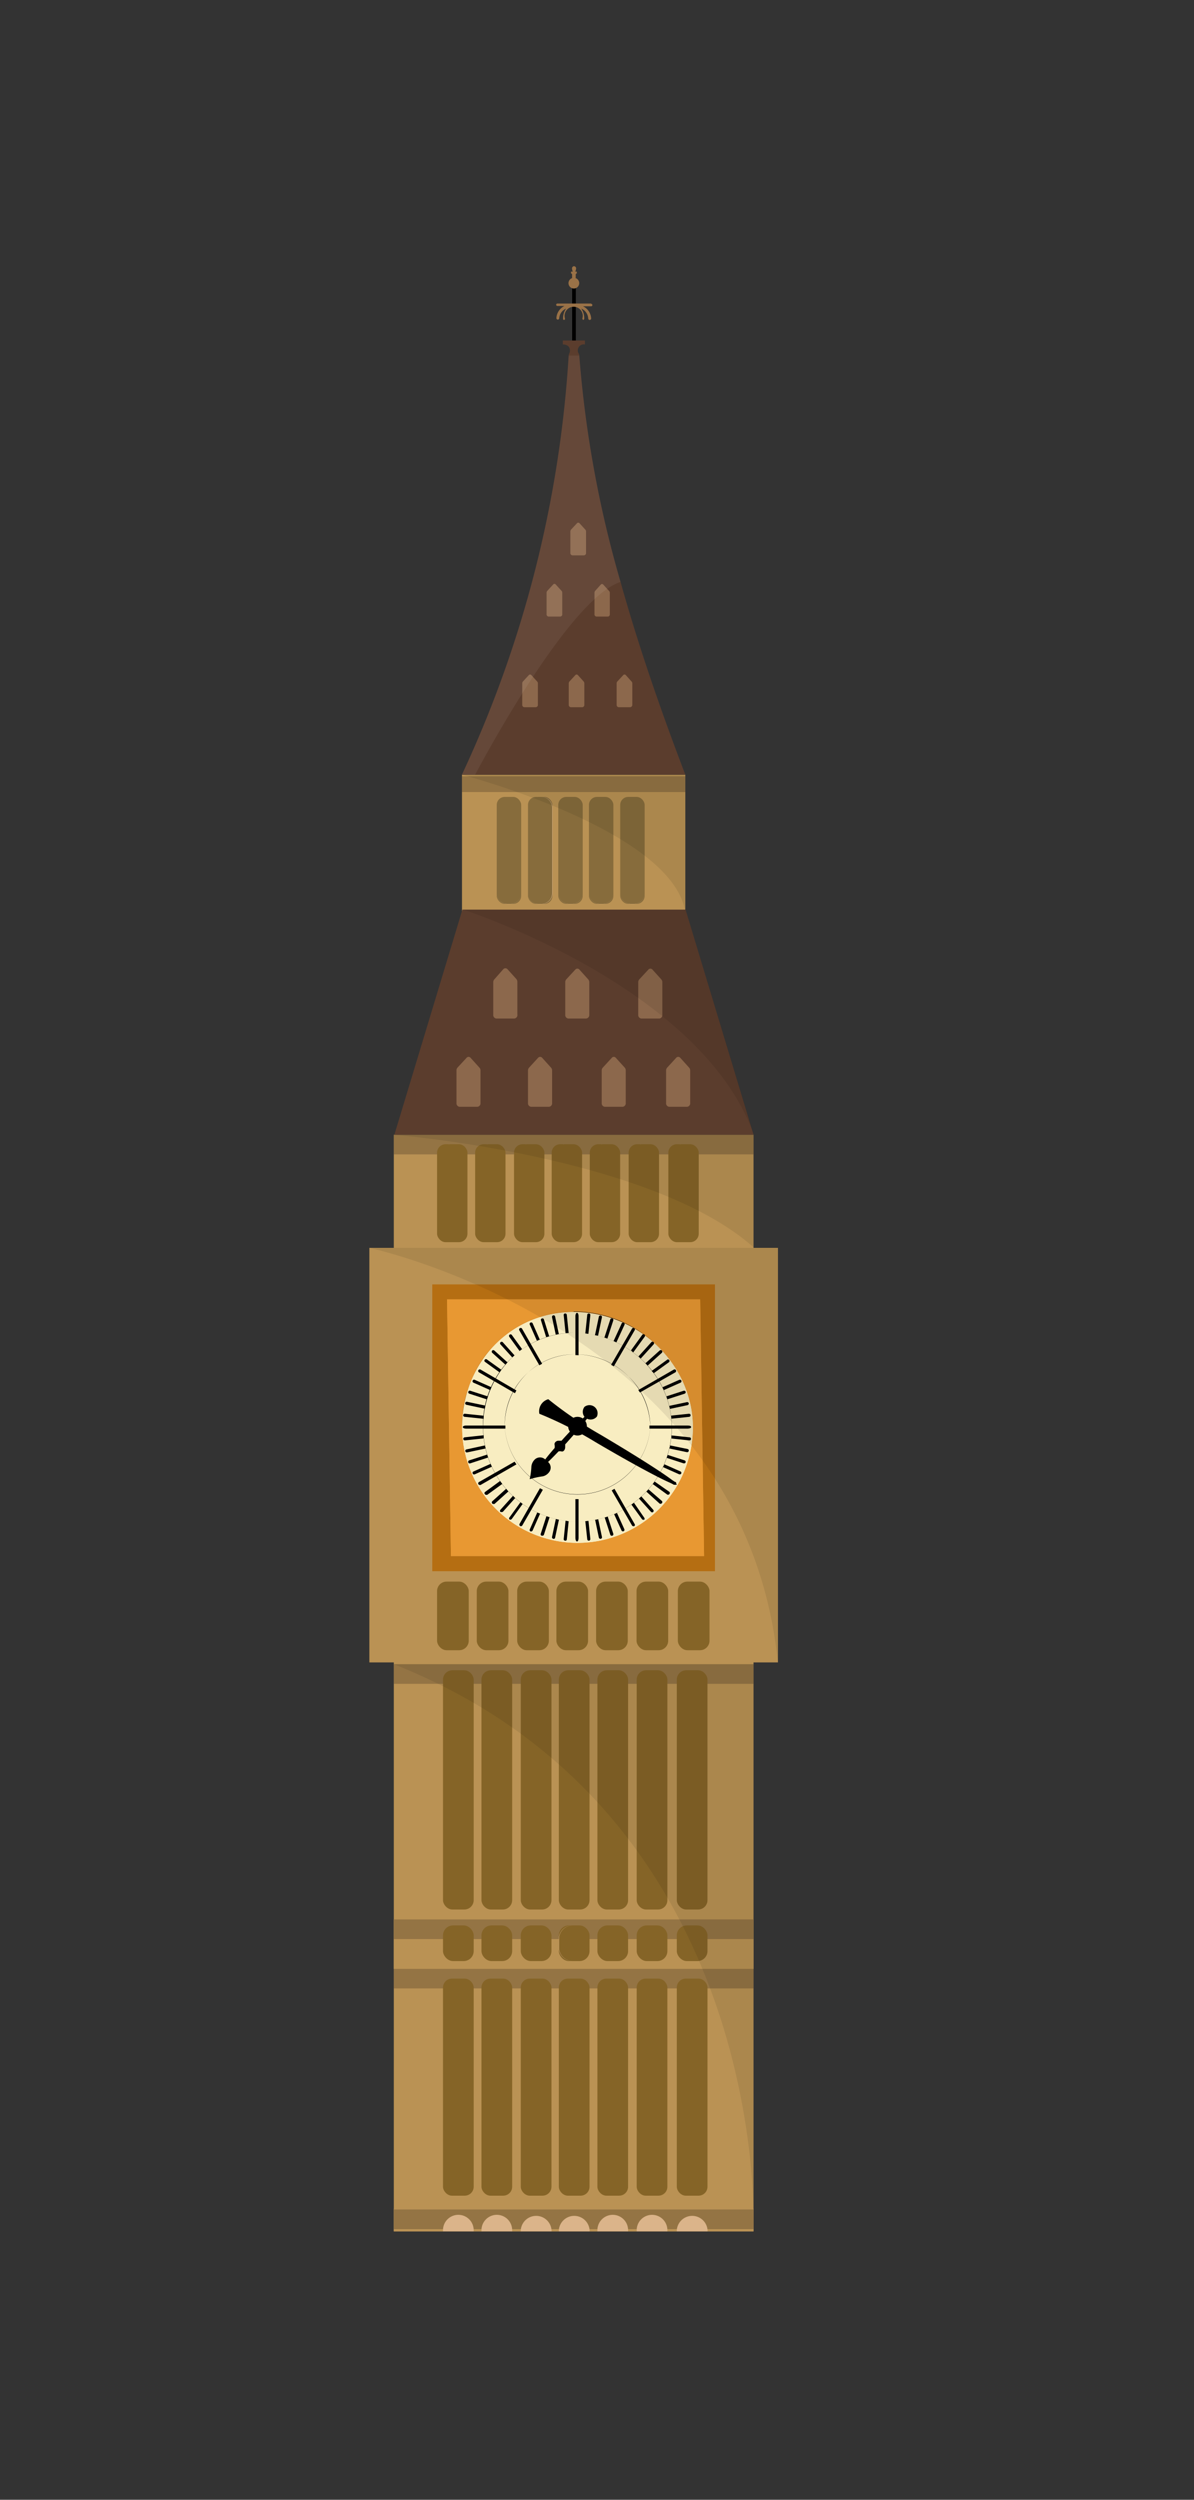 <svg id="Layer_1" data-name="Layer 1" xmlns="http://www.w3.org/2000/svg" viewBox="0 0 147.08 307.84"><rect x="0" y="0" width="147.08" height="307.84" fill="#333333" stroke="none"/><defs><style>.cls-1{fill:#ba9254;}.cls-2{fill:#916331;}.cls-3{fill:#5b3d2d;}.cls-4{fill:#b56e12;}.cls-5{fill:#e89832;}.cls-6{fill:#ffb659;}.cls-7{fill:#f8edc1;}.cls-8{fill:#876c3c;}.cls-9{fill:#dbb48a;}.cls-10{opacity:0.29;}.cls-11{fill:#382b1c;}.cls-12{fill:#856427;}.cls-13{fill:#8c684c;}.cls-14{fill:#9a7247;}.cls-15{fill:#fff;opacity:0.06;}.cls-16{opacity:0.08;}</style></defs><rect x="70.48" y="34.2" width="0.45" height="8.67"/><rect class="cls-1" x="48.51" y="139.74" width="44.31" height="135.05"/><rect class="cls-1" x="56.91" y="95.4" width="27.51" height="16.9"/><path class="cls-2" d="M56.9,112.3V95.4H84.42v16.9Zm0-16.9v16.9H84.42V95.4Z"/><polygon class="cls-3" points="92.83 139.74 48.58 139.74 56.96 112.02 84.45 112.02 92.83 139.74"/><path class="cls-3" d="M84.42,95.4H56.9A142.17,142.17,0,0,0,70.05,43.79h1.31a137.53,137.53,0,0,0,5.08,27.87C78.61,79.42,81.33,87.32,84.42,95.4Z"/><rect class="cls-1" x="45.5" y="153.67" width="50.33" height="51.05"/><path class="cls-2" d="M95.82,204.73H45.5V153.67H95.82Zm0-51.06H45.5v51.06H95.82Z"/><rect class="cls-4" x="53.25" y="158.17" width="34.82" height="35.32"/><polygon class="cls-5" points="86.73 191.64 55.55 191.64 55.07 160.01 86.25 160.01 86.73 191.64"/><path d="M86.73,191.64H55.55L55.07,160H86.25ZM86.25,160H55.07l.48,31.63H86.73Z"/><polygon class="cls-5" points="55.55 191.64 55.07 160.01 86.25 160.01 86.73 191.64 55.55 191.64"/><path class="cls-6" d="M86.25,160h0l.48,31.62H55.55L55.07,160H86.25m0,0H55.07l.48,31.62H86.73L86.25,160Z"/><path class="cls-3" d="M72.05,42.42v-.49H69.33v.49c.89,0,1,.7.78,1.14a.4.4,0,0,0,.09.5,2,2,0,0,1,.22.2.4.4,0,0,0,.57,0,1.94,1.94,0,0,1,.21-.2.38.38,0,0,0,.1-.5A.74.74,0,0,1,72.05,42.42Z"/><path class="cls-7" d="M71.14,190a14.23,14.23,0,0,1-14.21-14.21c0-8,6-14.21,13.73-14.21,8,0,14.69,6.51,14.69,14.21A14.23,14.23,0,0,1,71.14,190Z"/><path class="cls-6" d="M70.66,161.54c7.85,0,14.69,6.36,14.69,14.21a14.21,14.21,0,1,1-28.42,0c0-7.85,5.88-14.21,13.73-14.21m0,0a13.44,13.44,0,0,0-9.81,4.16,14.49,14.49,0,0,0-3.92,10.05,14.21,14.21,0,1,0,28.42,0,13.42,13.42,0,0,0-1.19-5.53A14.42,14.42,0,0,0,81,165.7a15.1,15.1,0,0,0-4.68-3,14.7,14.7,0,0,0-5.61-1.12Z"/><path class="cls-7" d="M71.14,190a14.23,14.23,0,0,1-14.21-14.21c0-8,6-14.21,13.73-14.21,8,0,14.69,6.51,14.69,14.21A14.23,14.23,0,0,1,71.14,190Z"/><path d="M70.66,161.54a14.7,14.7,0,0,1,5.61,1.12,15.1,15.1,0,0,1,4.68,3,14.42,14.42,0,0,1,3.21,4.52,13.42,13.42,0,0,1,1.19,5.53,14.21,14.21,0,0,1-28.42,0,14.49,14.49,0,0,1,3.92-10.05,13.44,13.44,0,0,1,9.81-4.16m0,0c-7.85,0-13.73,6.36-13.73,14.21a14.21,14.21,0,1,0,28.42,0c0-7.85-6.84-14.21-14.69-14.21Z"/><path class="cls-7" d="M71.14,187.37a11.64,11.64,0,0,1-11.62-11.62,11.3,11.3,0,0,1,11.23-11.62,12,12,0,0,1,12,11.62A11.63,11.63,0,0,1,71.14,187.37Z"/><path d="M70.75,164.13a12.07,12.07,0,0,1,4.58.91,12.34,12.34,0,0,1,3.83,2.49,11.33,11.33,0,0,1,3.6,8.22,11.62,11.62,0,0,1-23.24,0,11.82,11.82,0,0,1,3.21-8.22,11,11,0,0,1,8-3.4m0,0a11.29,11.29,0,0,0-11.23,11.62,11.62,11.62,0,0,0,23.24,0c0-6.42-5.59-11.62-12-11.62Z"/><path class="cls-7" d="M71.14,184.72a9,9,0,0,1-9-9,8.73,8.73,0,0,1,8.67-9,9.24,9.24,0,0,1,9.27,9A9,9,0,0,1,71.14,184.72Z"/><path d="M70.84,166.78a9.48,9.48,0,0,1,6.49,2.63,8.69,8.69,0,0,1,2.78,6.34,9,9,0,0,1-17.94,0,9.09,9.09,0,0,1,2.48-6.34,8.43,8.43,0,0,1,6.19-2.63m0,0a8.71,8.71,0,0,0-8.67,9,9,9,0,0,0,17.94,0,9.23,9.23,0,0,0-9.27-9Z"/><rect class="cls-8" x="61.19" y="98.14" width="3.01" height="13.17" rx="0.98"/><path class="cls-9" d="M62.88,111.31h-.37A1.32,1.32,0,0,1,61.19,110V99.46a1.32,1.32,0,0,1,1.32-1.32h.37a1.32,1.32,0,0,1,1.32,1.32V110A1.32,1.32,0,0,1,62.88,111.31Zm-.37-13.17a1.32,1.32,0,0,0-1.32,1.32V110a1.32,1.32,0,0,0,1.32,1.32h.37A1.32,1.32,0,0,0,64.2,110V99.46a1.32,1.32,0,0,0-1.32-1.32Z"/><rect class="cls-8" x="65.04" y="98.14" width="3.01" height="13.17" rx="0.98"/><path class="cls-9" d="M66.74,111.31h-.38A1.32,1.32,0,0,1,65,110V99.46a1.32,1.32,0,0,1,1.32-1.32h.38a1.32,1.32,0,0,1,1.31,1.32V110A1.32,1.32,0,0,1,66.74,111.31Zm-.38-13.17A1.32,1.32,0,0,0,65,99.46V110a1.32,1.32,0,0,0,1.32,1.32h.38A1.32,1.32,0,0,0,68.05,110V99.46a1.32,1.32,0,0,0-1.31-1.32Z"/><rect class="cls-8" x="68.77" y="98.14" width="3.01" height="13.17" rx="0.98"/><path class="cls-9" d="M70.47,111.31h-.38A1.33,1.33,0,0,1,68.77,110V99.46a1.33,1.33,0,0,1,1.32-1.32h.38a1.32,1.32,0,0,1,1.31,1.32V110A1.32,1.32,0,0,1,70.47,111.31Zm-.38-13.17a1.33,1.33,0,0,0-1.32,1.32V110a1.33,1.33,0,0,0,1.32,1.32h.38A1.32,1.32,0,0,0,71.78,110V99.46a1.32,1.32,0,0,0-1.31-1.32Z"/><rect class="cls-8" x="72.55" y="98.14" width="3.01" height="13.17" rx="0.98"/><path class="cls-9" d="M74.24,111.31h-.38A1.32,1.32,0,0,1,72.55,110V99.46a1.32,1.32,0,0,1,1.31-1.32h.38a1.32,1.32,0,0,1,1.32,1.32V110A1.32,1.32,0,0,1,74.24,111.31Zm-.38-13.17a1.32,1.32,0,0,0-1.31,1.32V110a1.32,1.32,0,0,0,1.31,1.32h.38A1.32,1.32,0,0,0,75.56,110V99.46a1.32,1.32,0,0,0-1.32-1.32Z"/><rect class="cls-8" x="76.4" y="98.14" width="3.01" height="13.17" rx="0.98"/><path class="cls-9" d="M78.1,111.31h-.38A1.32,1.32,0,0,1,76.4,110V99.46a1.32,1.32,0,0,1,1.32-1.32h.38a1.32,1.32,0,0,1,1.31,1.32V110A1.32,1.32,0,0,1,78.1,111.31Zm-.38-13.17a1.32,1.32,0,0,0-1.32,1.32V110a1.32,1.32,0,0,0,1.32,1.32h.38A1.32,1.32,0,0,0,79.41,110V99.46a1.32,1.32,0,0,0-1.31-1.32Z"/><g class="cls-10"><rect class="cls-11" x="48.51" y="139.74" width="44.31" height="2.42"/></g><g class="cls-10"><rect class="cls-11" x="48.51" y="204.94" width="44.31" height="2.42"/></g><g class="cls-10"><rect class="cls-11" x="56.91" y="95.6" width="27.51" height="1.94"/></g><rect class="cls-12" x="58.53" y="140.91" width="3.74" height="12.06" rx="1.04"/><path class="cls-9" d="M60.87,153h-.93a1.41,1.41,0,0,1-1.41-1.4v-9.26a1.41,1.41,0,0,1,1.41-1.4h.93a1.41,1.41,0,0,1,1.41,1.4v9.26A1.41,1.41,0,0,1,60.87,153Zm-.93-12.06a1.41,1.41,0,0,0-1.41,1.4v9.26a1.41,1.41,0,0,0,1.41,1.4h.93a1.41,1.41,0,0,0,1.41-1.4v-9.26a1.41,1.41,0,0,0-1.41-1.4Z"/><rect class="cls-12" x="53.84" y="140.91" width="3.74" height="12.06" rx="1.04"/><path class="cls-9" d="M56.18,153h-.93a1.41,1.41,0,0,1-1.41-1.4v-9.26a1.41,1.41,0,0,1,1.41-1.4h.93a1.41,1.41,0,0,1,1.41,1.4v9.26A1.41,1.41,0,0,1,56.18,153Zm-.93-12.06a1.41,1.41,0,0,0-1.41,1.4v9.26a1.41,1.41,0,0,0,1.41,1.4h.93a1.41,1.41,0,0,0,1.41-1.4v-9.26a1.41,1.41,0,0,0-1.41-1.4Z"/><rect class="cls-12" x="63.32" y="140.91" width="3.74" height="12.06" rx="1.04"/><path class="cls-9" d="M65.66,153h-.93a1.41,1.41,0,0,1-1.41-1.4v-9.26a1.41,1.41,0,0,1,1.41-1.4h.93a1.41,1.41,0,0,1,1.41,1.4v9.26A1.41,1.41,0,0,1,65.66,153Zm-.93-12.06a1.41,1.41,0,0,0-1.41,1.4v9.26a1.41,1.41,0,0,0,1.41,1.4h.93a1.41,1.41,0,0,0,1.41-1.4v-9.26a1.41,1.41,0,0,0-1.41-1.4Z"/><rect class="cls-12" x="67.96" y="140.91" width="3.74" height="12.06" rx="1.04"/><path class="cls-9" d="M70.3,153h-.93a1.41,1.41,0,0,1-1.41-1.4v-9.26a1.41,1.41,0,0,1,1.41-1.4h.93a1.4,1.4,0,0,1,1.4,1.4v9.26A1.4,1.4,0,0,1,70.3,153Zm-.93-12.06a1.41,1.41,0,0,0-1.41,1.4v9.26a1.41,1.41,0,0,0,1.41,1.4h.93a1.4,1.4,0,0,0,1.4-1.4v-9.26a1.4,1.4,0,0,0-1.4-1.4Z"/><rect class="cls-12" x="72.65" y="140.91" width="3.74" height="12.06" rx="1.04"/><path class="cls-9" d="M75,153h-.93a1.41,1.41,0,0,1-1.41-1.4v-9.26a1.41,1.41,0,0,1,1.41-1.4H75a1.4,1.4,0,0,1,1.4,1.4v9.26A1.4,1.4,0,0,1,75,153Zm-.93-12.06a1.41,1.41,0,0,0-1.41,1.4v9.26a1.41,1.41,0,0,0,1.41,1.4H75a1.4,1.4,0,0,0,1.4-1.4v-9.26a1.4,1.4,0,0,0-1.4-1.4Z"/><rect class="cls-12" x="77.44" y="140.91" width="3.74" height="12.06" rx="1.04"/><path class="cls-9" d="M79.78,153h-.93a1.41,1.41,0,0,1-1.41-1.4v-9.26a1.41,1.41,0,0,1,1.41-1.4h.93a1.4,1.4,0,0,1,1.4,1.4v9.26A1.4,1.4,0,0,1,79.78,153Zm-.93-12.06a1.41,1.41,0,0,0-1.41,1.4v9.26a1.41,1.41,0,0,0,1.41,1.4h.93a1.4,1.4,0,0,0,1.4-1.4v-9.26a1.4,1.4,0,0,0-1.4-1.4Z"/><rect class="cls-12" x="82.33" y="140.91" width="3.74" height="12.06" rx="1.04"/><path class="cls-9" d="M84.67,153h-.93a1.41,1.41,0,0,1-1.41-1.4v-9.26a1.41,1.41,0,0,1,1.41-1.4h.93a1.4,1.4,0,0,1,1.4,1.4v9.26A1.4,1.4,0,0,1,84.67,153Zm-.93-12.06a1.41,1.41,0,0,0-1.41,1.4v9.26a1.41,1.41,0,0,0,1.41,1.4h.93a1.4,1.4,0,0,0,1.4-1.4v-9.26a1.4,1.4,0,0,0-1.4-1.4Z"/><rect class="cls-12" x="58.73" y="194.77" width="3.9" height="8.45" rx="1.17"/><path class="cls-9" d="M61.05,203.22H60.3a1.57,1.57,0,0,1-1.57-1.57v-5.31a1.57,1.57,0,0,1,1.57-1.57h.75a1.57,1.57,0,0,1,1.57,1.57v5.31A1.57,1.57,0,0,1,61.05,203.22Zm-.75-8.45a1.57,1.57,0,0,0-1.57,1.57v5.31a1.57,1.57,0,0,0,1.57,1.57h.75a1.57,1.57,0,0,0,1.57-1.57v-5.31a1.57,1.57,0,0,0-1.57-1.57Z"/><rect class="cls-12" x="53.84" y="194.77" width="3.9" height="8.45" rx="1.17"/><path class="cls-9" d="M56.17,203.22h-.76a1.57,1.57,0,0,1-1.57-1.57v-5.31a1.58,1.58,0,0,1,1.57-1.57h.76a1.58,1.58,0,0,1,1.57,1.57v5.31A1.57,1.57,0,0,1,56.17,203.22Zm-.76-8.45a1.58,1.58,0,0,0-1.57,1.57v5.31a1.57,1.57,0,0,0,1.57,1.57h.76a1.57,1.57,0,0,0,1.57-1.57v-5.31a1.58,1.58,0,0,0-1.57-1.57Z"/><rect class="cls-12" x="63.71" y="194.77" width="3.9" height="8.45" rx="1.17"/><path class="cls-9" d="M66,203.22h-.76a1.57,1.57,0,0,1-1.57-1.57v-5.31a1.58,1.58,0,0,1,1.57-1.57H66a1.58,1.58,0,0,1,1.57,1.57v5.31A1.57,1.57,0,0,1,66,203.22Zm-.76-8.45a1.58,1.58,0,0,0-1.57,1.57v5.31a1.57,1.57,0,0,0,1.57,1.57H66a1.57,1.57,0,0,0,1.57-1.57v-5.31A1.58,1.58,0,0,0,66,194.77Z"/><rect class="cls-12" x="68.54" y="194.77" width="3.9" height="8.45" rx="1.17"/><path class="cls-9" d="M70.87,203.22h-.76a1.57,1.57,0,0,1-1.57-1.57v-5.31a1.58,1.58,0,0,1,1.57-1.57h.76a1.58,1.58,0,0,1,1.57,1.57v5.31A1.57,1.57,0,0,1,70.87,203.22Zm-.76-8.45a1.58,1.58,0,0,0-1.57,1.57v5.31a1.57,1.57,0,0,0,1.57,1.57h.76a1.57,1.57,0,0,0,1.57-1.57v-5.31a1.58,1.58,0,0,0-1.57-1.57Z"/><rect class="cls-12" x="73.43" y="194.77" width="3.9" height="8.45" rx="1.17"/><path class="cls-9" d="M75.75,203.22H75a1.57,1.57,0,0,1-1.57-1.57v-5.31A1.57,1.57,0,0,1,75,194.77h.75a1.57,1.57,0,0,1,1.57,1.57v5.31A1.57,1.57,0,0,1,75.75,203.22ZM75,194.77a1.57,1.57,0,0,0-1.57,1.57v5.31A1.57,1.57,0,0,0,75,203.22h.75a1.57,1.57,0,0,0,1.57-1.57v-5.31a1.57,1.57,0,0,0-1.57-1.57Z"/><rect class="cls-12" x="78.41" y="194.77" width="3.9" height="8.45" rx="1.17"/><path class="cls-9" d="M80.74,203.22H80a1.57,1.57,0,0,1-1.57-1.57v-5.31A1.58,1.58,0,0,1,80,194.77h.76a1.58,1.58,0,0,1,1.57,1.57v5.31A1.57,1.57,0,0,1,80.74,203.22ZM80,194.77a1.58,1.58,0,0,0-1.57,1.57v5.31A1.57,1.57,0,0,0,80,203.22h.76a1.57,1.57,0,0,0,1.57-1.57v-5.31a1.58,1.58,0,0,0-1.57-1.57Z"/><rect class="cls-12" x="83.5" y="194.77" width="3.9" height="8.45" rx="1.17"/><path class="cls-9" d="M85.83,203.22h-.76a1.57,1.57,0,0,1-1.57-1.57v-5.31a1.58,1.58,0,0,1,1.57-1.57h.76a1.58,1.58,0,0,1,1.57,1.57v5.31A1.57,1.57,0,0,1,85.83,203.22Zm-.76-8.45a1.58,1.58,0,0,0-1.57,1.57v5.31a1.57,1.57,0,0,0,1.57,1.57h.76a1.57,1.57,0,0,0,1.57-1.57v-5.31a1.58,1.58,0,0,0-1.57-1.57Z"/><rect class="cls-12" x="59.31" y="205.69" width="3.78" height="29.46" rx="1.15"/><path class="cls-9" d="M61.54,235.15h-.68a1.54,1.54,0,0,1-1.55-1.54V207.24a1.55,1.55,0,0,1,1.55-1.55h.68a1.55,1.55,0,0,1,1.55,1.55v26.37A1.54,1.54,0,0,1,61.54,235.15Zm-.68-29.46a1.55,1.55,0,0,0-1.55,1.55v26.37a1.54,1.54,0,0,0,1.55,1.54h.68a1.54,1.54,0,0,0,1.55-1.54V207.24a1.55,1.55,0,0,0-1.55-1.55Z"/><rect class="cls-12" x="54.57" y="205.69" width="3.78" height="29.46" rx="1.15"/><path class="cls-9" d="M56.8,235.15h-.69a1.54,1.54,0,0,1-1.54-1.54V207.24a1.55,1.55,0,0,1,1.54-1.55h.69a1.55,1.55,0,0,1,1.55,1.55v26.37A1.54,1.54,0,0,1,56.8,235.15Zm-.69-29.46a1.55,1.55,0,0,0-1.54,1.55v26.37a1.54,1.54,0,0,0,1.54,1.54h.69a1.54,1.54,0,0,0,1.55-1.54V207.24a1.55,1.55,0,0,0-1.55-1.55Z"/><rect class="cls-12" x="64.15" y="205.69" width="3.78" height="29.46" rx="1.15"/><path class="cls-9" d="M66.39,235.15H65.7a1.55,1.55,0,0,1-1.55-1.54V207.24a1.56,1.56,0,0,1,1.55-1.55h.69a1.56,1.56,0,0,1,1.55,1.55v26.37A1.55,1.55,0,0,1,66.39,235.15Zm-.69-29.46a1.56,1.56,0,0,0-1.55,1.55v26.37a1.55,1.55,0,0,0,1.55,1.54h.69a1.55,1.55,0,0,0,1.55-1.54V207.24a1.56,1.56,0,0,0-1.55-1.55Z"/><rect class="cls-12" x="68.84" y="205.69" width="3.78" height="29.46" rx="1.15"/><path class="cls-9" d="M71.08,235.15h-.69a1.55,1.55,0,0,1-1.55-1.54V207.24a1.56,1.56,0,0,1,1.55-1.55h.69a1.56,1.56,0,0,1,1.55,1.55v26.37A1.55,1.55,0,0,1,71.08,235.15Zm-.69-29.46a1.56,1.56,0,0,0-1.55,1.55v26.37a1.55,1.55,0,0,0,1.55,1.54h.69a1.55,1.55,0,0,0,1.55-1.54V207.24a1.56,1.56,0,0,0-1.55-1.55Z"/><rect class="cls-12" x="73.59" y="205.69" width="3.78" height="29.46" rx="1.15"/><path class="cls-9" d="M75.82,235.15h-.69a1.54,1.54,0,0,1-1.54-1.54V207.24a1.55,1.55,0,0,1,1.54-1.55h.69a1.55,1.55,0,0,1,1.55,1.55v26.37A1.54,1.54,0,0,1,75.82,235.15Zm-.69-29.46a1.55,1.55,0,0,0-1.54,1.55v26.37a1.54,1.54,0,0,0,1.54,1.54h.69a1.54,1.54,0,0,0,1.55-1.54V207.24a1.55,1.55,0,0,0-1.55-1.55Z"/><rect class="cls-12" x="78.43" y="205.69" width="3.78" height="29.46" rx="1.15"/><path class="cls-9" d="M80.67,235.15H80a1.54,1.54,0,0,1-1.55-1.54V207.24A1.55,1.55,0,0,1,80,205.69h.69a1.55,1.55,0,0,1,1.54,1.55v26.37A1.54,1.54,0,0,1,80.67,235.15ZM80,205.69a1.55,1.55,0,0,0-1.55,1.55v26.37A1.54,1.54,0,0,0,80,235.15h.69a1.54,1.54,0,0,0,1.54-1.54V207.24a1.55,1.55,0,0,0-1.54-1.55Z"/><g class="cls-10"><rect class="cls-11" x="48.51" y="242.45" width="44.31" height="2.42"/></g><rect class="cls-12" x="83.37" y="205.69" width="3.78" height="29.46" rx="1.15"/><path class="cls-9" d="M85.61,235.15h-.69a1.55,1.55,0,0,1-1.55-1.54V207.24a1.56,1.56,0,0,1,1.55-1.55h.69a1.56,1.56,0,0,1,1.55,1.55v26.37A1.55,1.55,0,0,1,85.61,235.15Zm-.69-29.46a1.56,1.56,0,0,0-1.55,1.55v26.37a1.55,1.55,0,0,0,1.55,1.54h.69a1.55,1.55,0,0,0,1.55-1.54V207.24a1.56,1.56,0,0,0-1.55-1.55Z"/><rect class="cls-12" x="59.31" y="243.66" width="3.78" height="26.73" rx="1.1"/><rect class="cls-12" x="54.57" y="243.66" width="3.78" height="26.73" rx="1.1"/><rect class="cls-12" x="64.15" y="243.66" width="3.78" height="26.73" rx="1.1"/><rect class="cls-12" x="68.84" y="243.66" width="3.78" height="26.73" rx="1.1"/><rect class="cls-12" x="73.59" y="243.66" width="3.78" height="26.73" rx="1.1"/><rect class="cls-12" x="78.43" y="243.66" width="3.78" height="26.73" rx="1.1"/><rect class="cls-12" x="83.37" y="243.66" width="3.78" height="26.73" rx="1.1"/><rect class="cls-1" x="48.51" y="236.36" width="44.31" height="6.1"/><path class="cls-2" d="M48.5,242.46v-6.11H92.82v6.11Zm0-6.11v6.11H92.82v-6.11Z"/><g class="cls-10"><rect class="cls-11" x="48.51" y="236.37" width="44.31" height="2.42"/></g><rect class="cls-12" x="59.31" y="237.11" width="3.78" height="4.39" rx="1.23"/><path class="cls-9" d="M61.44,241.49H61a1.65,1.65,0,0,1-1.65-1.65v-1.08A1.65,1.65,0,0,1,61,237.11h.48a1.65,1.65,0,0,1,1.65,1.65v1.08A1.65,1.65,0,0,1,61.44,241.49ZM61,237.11a1.65,1.65,0,0,0-1.65,1.65v1.08A1.65,1.65,0,0,0,61,241.49h.48a1.65,1.65,0,0,0,1.65-1.65v-1.08a1.65,1.65,0,0,0-1.65-1.65Z"/><rect class="cls-12" x="54.57" y="237.11" width="3.78" height="4.39" rx="1.23"/><path class="cls-9" d="M56.7,241.49h-.48a1.65,1.65,0,0,1-1.65-1.65v-1.08a1.65,1.65,0,0,1,1.65-1.65h.48a1.65,1.65,0,0,1,1.65,1.65v1.08A1.65,1.65,0,0,1,56.7,241.49Zm-.48-4.38a1.65,1.65,0,0,0-1.65,1.65v1.08a1.65,1.65,0,0,0,1.65,1.65h.48a1.65,1.65,0,0,0,1.65-1.65v-1.08a1.65,1.65,0,0,0-1.65-1.65Z"/><rect class="cls-12" x="64.15" y="237.11" width="3.78" height="4.39" rx="1.23"/><path class="cls-9" d="M66.28,241.49h-.47a1.65,1.65,0,0,1-1.66-1.65v-1.08a1.65,1.65,0,0,1,1.66-1.65h.47a1.66,1.66,0,0,1,1.66,1.65v1.08A1.66,1.66,0,0,1,66.28,241.49Zm-.47-4.38a1.65,1.65,0,0,0-1.66,1.65v1.08a1.65,1.65,0,0,0,1.66,1.65h.47a1.66,1.66,0,0,0,1.66-1.65v-1.08a1.66,1.66,0,0,0-1.66-1.65Z"/><rect class="cls-12" x="68.84" y="237.11" width="3.78" height="4.39" rx="1.23"/><path class="cls-9" d="M71,241.49H70.5a1.66,1.66,0,0,1-1.66-1.65v-1.08a1.66,1.66,0,0,1,1.66-1.65H71a1.65,1.65,0,0,1,1.66,1.65v1.08A1.65,1.65,0,0,1,71,241.49Zm-.47-4.38a1.66,1.66,0,0,0-1.66,1.65v1.08a1.66,1.66,0,0,0,1.66,1.65H71a1.65,1.65,0,0,0,1.66-1.65v-1.08A1.65,1.65,0,0,0,71,237.11Z"/><rect class="cls-12" x="73.59" y="237.11" width="3.78" height="4.39" rx="1.23"/><path class="cls-9" d="M75.72,241.49h-.48a1.65,1.65,0,0,1-1.65-1.65v-1.08a1.65,1.65,0,0,1,1.65-1.65h.48a1.65,1.65,0,0,1,1.65,1.65v1.08A1.65,1.65,0,0,1,75.72,241.49Zm-.48-4.38a1.65,1.65,0,0,0-1.65,1.65v1.08a1.65,1.65,0,0,0,1.65,1.65h.48a1.65,1.65,0,0,0,1.65-1.65v-1.08a1.65,1.65,0,0,0-1.65-1.65Z"/><rect class="cls-12" x="78.43" y="237.11" width="3.78" height="4.39" rx="1.23"/><path class="cls-9" d="M80.56,241.49h-.48a1.65,1.65,0,0,1-1.65-1.65v-1.08a1.65,1.65,0,0,1,1.65-1.65h.48a1.65,1.65,0,0,1,1.65,1.65v1.08A1.65,1.65,0,0,1,80.56,241.49Zm-.48-4.38a1.65,1.65,0,0,0-1.65,1.65v1.08a1.65,1.65,0,0,0,1.65,1.65h.48a1.65,1.65,0,0,0,1.65-1.65v-1.08a1.65,1.65,0,0,0-1.65-1.65Z"/><rect class="cls-12" x="83.37" y="237.11" width="3.78" height="4.39" rx="1.23"/><path class="cls-9" d="M85.5,241.49H85a1.66,1.66,0,0,1-1.66-1.65v-1.08A1.66,1.66,0,0,1,85,237.11h.47a1.65,1.65,0,0,1,1.66,1.65v1.08A1.65,1.65,0,0,1,85.5,241.49ZM85,237.11a1.66,1.66,0,0,0-1.66,1.65v1.08A1.66,1.66,0,0,0,85,241.49h.47a1.65,1.65,0,0,0,1.66-1.65v-1.08a1.65,1.65,0,0,0-1.66-1.65Z"/><rect class="cls-1" x="48.51" y="272" width="44.31" height="2.79"/><path class="cls-2" d="M92.82,274.78H48.5V272H92.82Zm0-2.78H48.5v2.78H92.82Z"/><g class="cls-10"><rect class="cls-11" x="48.51" y="272.09" width="44.31" height="2.42"/></g><path class="cls-9" d="M63.09,274.78v-.14a1.89,1.89,0,0,0-3.78,0v.14Z"/><path class="cls-9" d="M58.35,274.78v-.14a1.89,1.89,0,0,0-3.78,0v.14Z"/><path class="cls-9" d="M67.94,274.78v-.14a1.9,1.9,0,0,0-3.79,0v.14Z"/><path class="cls-9" d="M72.63,274.78v-.14a1.9,1.9,0,0,0-3.79,0v.14Z"/><path class="cls-9" d="M77.37,274.78v-.14a1.89,1.89,0,0,0-1.89-1.89h0a1.89,1.89,0,0,0-1.89,1.89v.14Z"/><path class="cls-9" d="M82.21,274.78v-.14a1.89,1.89,0,0,0-3.78,0v.14Z"/><path class="cls-9" d="M87.16,274.78v-.14a1.9,1.9,0,0,0-3.79,0v.14Z"/><path d="M66.14,165.11l.35-.15-.88-2a.19.19,0,0,0-.25-.09.18.18,0,0,0-.1.25Z"/><path d="M66.44,168.13l.34-.19-2.47-4.31a.19.19,0,0,0-.27-.07.19.19,0,0,0-.07.26Z"/><path d="M64,166.37l.31-.23-1.26-1.74a.19.19,0,1,0-.31.23Z"/><path d="M63.1,167.16l.28-.25-1.44-1.61a.19.19,0,1,0-.29.26Z"/><path d="M62.26,175.93a1.09,1.09,0,0,1,0-.18,1.27,1.27,0,0,1,0-.2H57.41c-.22,0-.4.08-.4.19s.18.19.4.19Z"/><path d="M68.46,164.36l.38-.07-.46-2.16a.19.19,0,0,0-.23-.15.2.2,0,0,0-.15.23Z"/><path d="M67.28,164.67l.37-.11L67,162.48a.19.19,0,0,0-.24-.12.18.18,0,0,0-.12.24Z"/><path d="M62.26,168.06l.25-.29-1.62-1.46a.19.19,0,1,0-.25.29Z"/><path d="M71.27,166.9v-4.82c0-.23-.09-.41-.19-.41s-.2.18-.2.41v4.8A2.55,2.55,0,0,1,71.27,166.9Z"/><path d="M57.47,173l2.25.48c0-.12.05-.25.08-.38l-2.25-.47a.19.19,0,1,0-.08.37Z"/><path d="M57.26,174.48l2.31.24,0-.38-2.3-.24a.19.19,0,0,0-.21.17A.19.19,0,0,0,57.26,174.48Z"/><path d="M57.82,171.63l2.18.71c0-.12.07-.24.11-.37l-2.17-.7a.19.19,0,1,0-.12.36Z"/><path d="M59,169l4.43,2.57.18-.34-4.41-2.57a.21.21,0,0,0-.27.07A.2.2,0,0,0,59,169Z"/><path d="M58.32,170.27l2.07.92.15-.35-2.06-.92a.19.19,0,0,0-.16.35Z"/><path d="M70.05,164.15l-.23-2.23a.19.19,0,0,0-.21-.17.18.18,0,0,0-.17.21l.23,2.22Z"/><path d="M72.48,164.26l.24-2.3a.19.19,0,0,0-.17-.21.19.19,0,0,0-.21.17l-.24,2.29Z"/><path d="M79.78,168.17l1.74-1.57a.19.19,0,0,0-.26-.29l-1.75,1.57Z"/><path d="M80.54,169.1l1.88-1.36a.2.2,0,0,0,0-.27.18.18,0,0,0-.27,0l-1.88,1.36Z"/><path d="M78.83,171.48,83.19,169a.2.2,0,0,0,.07-.27.19.19,0,0,0-.26-.07l-4.37,2.52Z"/><path d="M82.21,172.32l2.12-.69a.2.2,0,0,0,.13-.24.2.2,0,0,0-.25-.12l-2.13.69C82.13,172.08,82.17,172.2,82.21,172.32Z"/><path d="M82.71,174.71l2.19-.23a.2.2,0,0,0,.17-.21.19.19,0,0,0-.21-.17l-2.19.23C82.68,174.45,82.7,174.58,82.71,174.71Z"/><path d="M82.53,173.5l2.16-.46a.2.2,0,0,0,.15-.23.19.19,0,0,0-.23-.14l-2.17.46Z"/><path d="M81.77,171.19l2.06-.92a.19.19,0,0,0-.15-.35l-2.08.92C81.66,171,81.72,171.07,81.77,171.19Z"/><path d="M78.92,167.31l1.59-1.75a.2.2,0,0,0,0-.28.19.19,0,0,0-.27,0l-1.59,1.76Z"/><path d="M73.67,164.49l.48-2.28A.19.19,0,0,0,74,162a.2.2,0,0,0-.23.15l-.48,2.28Z"/><path d="M75.93,165.31l1-2.17a.19.19,0,0,0-.1-.25.18.18,0,0,0-.25.09l-1,2.17Z"/><path d="M74.82,164.84l.73-2.24a.19.19,0,0,0-.13-.24.19.19,0,0,0-.24.12l-.73,2.24Z"/><path d="M75.61,168.26l2.57-4.44a.18.18,0,0,0-.07-.26.18.18,0,0,0-.26.07l-2.57,4.44Z"/><path d="M78,166.55l1.4-1.92a.2.2,0,0,0,0-.27.19.19,0,0,0-.27,0l-1.4,1.93Z"/><path d="M61.53,169l.22-.32L60,167.43a.19.19,0,0,0-.27,0,.18.18,0,0,0,0,.27Z"/><path d="M78.09,185.06l-.31.23,1.3,1.79a.2.2,0,0,0,.17.08l.1,0a.2.2,0,0,0,0-.27Z"/><path d="M75.69,183.34l-.34.2,2.5,4.31a.19.19,0,0,0,.17.1.16.16,0,0,0,.09,0,.18.18,0,0,0,.07-.26Z"/><path d="M79.88,183.41l-.26.28,1.64,1.48a.22.22,0,0,0,.19,0,.16.16,0,0,0,.08-.06.19.19,0,0,0,0-.27Z"/><path d="M72.1,187.33l.24,2.23a.19.19,0,0,0,.21.17.2.2,0,0,0,.17-.21l-.23-2.23Z"/><path d="M73.69,187.09l-.38.07.46,2.19a.2.2,0,0,0,.23.15.19.19,0,0,0,.15-.23Z"/><path d="M74.86,186.76l-.37.12.69,2.12a.19.19,0,0,0,.24.12.19.19,0,0,0,.13-.24Z"/><path d="M76,186.31l-.35.16.91,2a.19.19,0,0,0,.25.1.19.19,0,0,0,.1-.25Z"/><path d="M79,184.28l-.29.26,1.48,1.64a.21.21,0,0,0,.18.06.2.2,0,0,0,.09-.05.19.19,0,0,0,0-.27Z"/><path d="M84.9,177l-2.18-.23c0,.13,0,.25,0,.38l2.18.23H85a.21.21,0,0,0,.11-.16A.19.19,0,0,0,84.9,177Z"/><path d="M80.64,182.45l-.23.31,1.78,1.29a.19.19,0,0,0,.19,0,.16.16,0,0,0,.08-.06.2.2,0,0,0,0-.27Z"/><path d="M84.73,175.55H80c0,.06,0,.13,0,.2s0,.12,0,.18h4.72c.23,0,.42-.08.42-.19S85,175.55,84.73,175.55Z"/><path d="M84.69,178.44,82.55,178c0,.13-.06.25-.08.38l2.14.45h.1a.22.22,0,0,0,.13-.15A.19.19,0,0,0,84.69,178.44Z"/><path d="M83.19,182.51,78.86,180l-.19.34,4.33,2.5a.16.16,0,0,0,.09,0,.19.19,0,0,0,.1-.36Z"/><path d="M84.33,179.84l-2.08-.67-.12.36,2.08.68h.1a.22.22,0,0,0,.15-.13A.21.21,0,0,0,84.33,179.84Z"/><path d="M83.83,181.21l-2-.89c0,.11-.1.23-.16.35l2,.89a.14.14,0,0,0,.09,0,.17.17,0,0,0,.16-.11A.19.19,0,0,0,83.83,181.21Z"/><path d="M60,179.13l-2.2.71a.2.2,0,0,0-.12.25.19.19,0,0,0,.24.12l2.2-.72Z"/><path d="M63.39,180,59,182.51a.19.19,0,0,0-.07.26.21.21,0,0,0,.17.1.19.19,0,0,0,.1,0l4.42-2.54A3.72,3.72,0,0,1,63.39,180Z"/><path d="M61.6,182.38l-1.86,1.36a.18.18,0,0,0,0,.27.2.2,0,0,0,.17.08l.1,0,1.86-1.35Z"/><path d="M62.35,183.34l-1.71,1.54a.19.19,0,0,0,0,.27.18.18,0,0,0,.19.06.12.12,0,0,0,.08,0l1.71-1.54Z"/><path d="M71.14,184.61l-.26,0v4.81c0,.22.09.41.2.41s.19-.19.19-.41v-4.8Z"/><path d="M59.73,178l-2.26.49a.18.18,0,0,0-.15.22.19.19,0,0,0,.23.15l2.26-.48C59.79,178.21,59.76,178.08,59.73,178Z"/><path d="M59.57,176.75l-2.31.25a.19.19,0,0,0,0,.38l2.31-.24C59.59,177,59.58,176.88,59.57,176.75Z"/><path d="M63.19,184.21l-1.54,1.71a.19.19,0,0,0,0,.27.2.2,0,0,0,.19,0,.2.2,0,0,0,.09,0l1.53-1.71Z"/><path d="M60.43,180.27l-2.11.94a.18.18,0,0,0-.09.25.19.19,0,0,0,.25.1l2.11-.94C60.54,180.5,60.48,180.39,60.43,180.27Z"/><path d="M68.47,187.06,68,189.27a.2.2,0,0,0,.15.23.16.16,0,0,0,.1,0,.17.17,0,0,0,.13-.14l.47-2.21Z"/><path d="M64.11,185l-1.34,1.85a.18.18,0,0,0,0,.27.19.19,0,0,0,.19,0,.16.16,0,0,0,.08-.06l1.34-1.85Z"/><path d="M67.31,186.72l-.7,2.16a.18.18,0,0,0,.12.24h.1A.19.19,0,0,0,67,189l.7-2.16Z"/><path d="M69.67,187.27l-.23,2.25a.18.18,0,0,0,.17.21.18.18,0,0,0,.1,0,.18.18,0,0,0,.11-.15l.23-2.24Z"/><path d="M66.18,186.26l-.92,2.08a.18.18,0,0,0,.1.25.15.15,0,0,0,.09,0,.2.2,0,0,0,.16-.12l.92-2.07Z"/><path d="M66.51,183.27,64,187.66a.2.2,0,0,0,.17.29.21.21,0,0,0,.17-.1l2.53-4.39Z"/><path d="M66.44,174.1a48.13,48.13,0,0,1,6.91,3.49c5.35,3.15,9.81,5.5,10,5.24s-4.06-3-9.41-6.17a48.59,48.59,0,0,1-6.4-4.35A1.54,1.54,0,0,0,66.44,174.1Z"/><path d="M72,174.48c-.64.59-1.57,1.55-2.58,2.66l-.25.28-.39,0c-.26,0-.54.26-.46.52a1.2,1.2,0,0,1,0,.38c-.46.53-.86,1-1.16,1.41l0,0a.93.93,0,0,0-1.28,0,1.41,1.41,0,0,0-.42.84,9.07,9.07,0,0,1-.21,1.59,9.37,9.37,0,0,1,1.59-.35,1.32,1.32,0,0,0,.78-.49.91.91,0,0,0-.11-1.28h0c.37-.35.8-.79,1.29-1.3a.72.72,0,0,1,.36,0c.26.08.47-.25.46-.53l0-.34c.1-.11.2-.21.29-.32,1-1.12,1.87-2.14,2.4-2.84a1,1,0,0,0,1.22-.27A1,1,0,0,0,72,173.25,1,1,0,0,0,72,174.48Z"/><path d="M72.29,175.63a1.15,1.15,0,1,1-1.15-1.15A1.15,1.15,0,0,1,72.29,175.63Z"/><path class="cls-13" d="M58.81,136.3h-2.2a.43.43,0,0,1-.38-.47v-4a.53.53,0,0,1,.12-.35l1.12-1.21a.32.32,0,0,1,.5,0l1.09,1.21a.48.48,0,0,1,.13.35v4A.43.43,0,0,1,58.81,136.3Z"/><path class="cls-13" d="M67.63,136.3H65.42a.43.43,0,0,1-.38-.47v-4a.54.54,0,0,1,.13-.35l1.11-1.21a.33.33,0,0,1,.51,0l1.09,1.21a.52.52,0,0,1,.13.35v4A.43.43,0,0,1,67.63,136.3Z"/><path class="cls-13" d="M76.7,136.3H74.5a.43.43,0,0,1-.38-.47v-4a.49.49,0,0,1,.13-.35l1.11-1.21a.32.32,0,0,1,.5,0l1.1,1.21a.51.51,0,0,1,.12.35v4A.43.43,0,0,1,76.7,136.3Z"/><path class="cls-13" d="M63.35,125.43H61.14a.43.43,0,0,1-.38-.47v-4a.54.54,0,0,1,.13-.35L62,119.35a.35.35,0,0,1,.51,0l1.09,1.21a.54.54,0,0,1,.13.35v4A.43.43,0,0,1,63.35,125.43Z"/><path class="cls-13" d="M72.16,125.43H70a.43.43,0,0,1-.37-.47v-4a.53.53,0,0,1,.12-.35l1.12-1.21a.33.33,0,0,1,.5,0l1.09,1.21a.54.54,0,0,1,.13.35v4A.43.43,0,0,1,72.16,125.43Z"/><path class="cls-13" d="M81.24,125.43H79a.43.43,0,0,1-.38-.47v-4a.54.54,0,0,1,.13-.35l1.12-1.21a.33.33,0,0,1,.5,0l1.09,1.21a.54.54,0,0,1,.13.35v4A.43.43,0,0,1,81.24,125.43Z"/><path class="cls-13" d="M66,87.09H64.58a.28.28,0,0,1-.25-.3V84.16a.36.36,0,0,1,.08-.23l.73-.79a.21.21,0,0,1,.32,0l.71.79a.32.32,0,0,1,.09.23v2.63A.28.28,0,0,1,66,87.09Z"/><path class="cls-13" d="M71.74,87.09H70.3a.28.28,0,0,1-.24-.3V84.16a.36.36,0,0,1,.08-.23l.73-.79a.21.21,0,0,1,.32,0l.71.79a.36.36,0,0,1,.08.23v2.63A.28.28,0,0,1,71.74,87.09Z"/><path class="cls-13" d="M77.64,87.09H76.2a.28.28,0,0,1-.24-.3V84.16a.36.36,0,0,1,.08-.23l.73-.79a.21.21,0,0,1,.32,0l.71.79a.32.32,0,0,1,.09.23v2.63A.29.29,0,0,1,77.64,87.09Z"/><path class="cls-13" d="M69,75.93H67.57a.27.27,0,0,1-.24-.3V73a.36.36,0,0,1,.08-.23l.73-.79a.2.2,0,0,1,.32,0l.71.78a.32.32,0,0,1,.09.23v2.63A.27.27,0,0,1,69,75.93Z"/><path class="cls-13" d="M74.91,75.93H73.48a.27.27,0,0,1-.25-.3V73a.36.36,0,0,1,.08-.23L74,72a.2.2,0,0,1,.32,0l.71.78a.32.32,0,0,1,.09.23v2.63A.27.27,0,0,1,74.91,75.93Z"/><path class="cls-13" d="M71.94,68.39H70.51a.28.28,0,0,1-.25-.31V65.45a.38.38,0,0,1,.08-.23l.73-.78a.21.21,0,0,1,.32,0l.71.78a.32.32,0,0,1,.09.23v2.63A.28.28,0,0,1,71.94,68.39Z"/><path class="cls-13" d="M84.64,136.3H82.43a.43.43,0,0,1-.38-.47v-4a.54.54,0,0,1,.13-.35l1.11-1.21a.33.33,0,0,1,.51,0l1.09,1.21a.52.52,0,0,1,.13.35v4A.43.43,0,0,1,84.64,136.3Z"/><path class="cls-14" d="M71.09,33.45h-.23a1.11,1.11,0,0,0,.11-.39.28.28,0,0,0-.26-.28.27.27,0,0,0-.25.28,1.07,1.07,0,0,0,.1.39h-.22l0,0v.23l0,0h0c.09,0,.14.07.13.17v.4h.45s0-.34,0-.45a.13.13,0,0,1,.13-.12h0s0,0,0,0v-.23S71.1,33.45,71.09,33.45Z"/><path class="cls-14" d="M71.35,34.87a.66.66,0,1,1-1.32,0,.66.66,0,1,1,1.32,0Z"/><path class="cls-14" d="M72.83,37.38H68.66a.15.15,0,1,0,0,.3h.88a1.74,1.74,0,0,0-1,1.5.18.18,0,0,0,.17.18.18.18,0,0,0,.18-.18A1.41,1.41,0,0,1,69.73,38a2.09,2.09,0,0,0-.37,1.21c0,.1,0,.18.12.18s.11-.08.11-.18a1.12,1.12,0,1,1,2.15,0c0,.1.05.18.11.18s.12-.08.12-.18A2.1,2.1,0,0,0,71.6,38a1.42,1.42,0,0,1,.86,1.22.18.18,0,0,0,.36,0,1.76,1.76,0,0,0-1-1.5h1a.15.15,0,1,0,0-.3Z"/><path class="cls-15" d="M76.44,71.66C69.83,73.82,58.53,95.4,58.53,95.4H56.9A142.17,142.17,0,0,0,70.05,43.79h1.31A137.53,137.53,0,0,0,76.44,71.66Z"/><path class="cls-16" d="M57,112s29.27,9.39,35.86,27.72L84.45,112Z"/><path class="cls-16" d="M45.5,153.67s46.17,9.86,50.32,51.06V153.67Z"/><path class="cls-16" d="M48.51,204.94H92.82v69.57S95.05,223.39,48.51,204.94Z"/><path class="cls-16" d="M48.51,139.74s31.62,2.56,44.31,13.86V139.74Z"/><path class="cls-16" d="M56.9,95.4s25.89,6.78,27.52,16.9V95.4Z"/></svg>